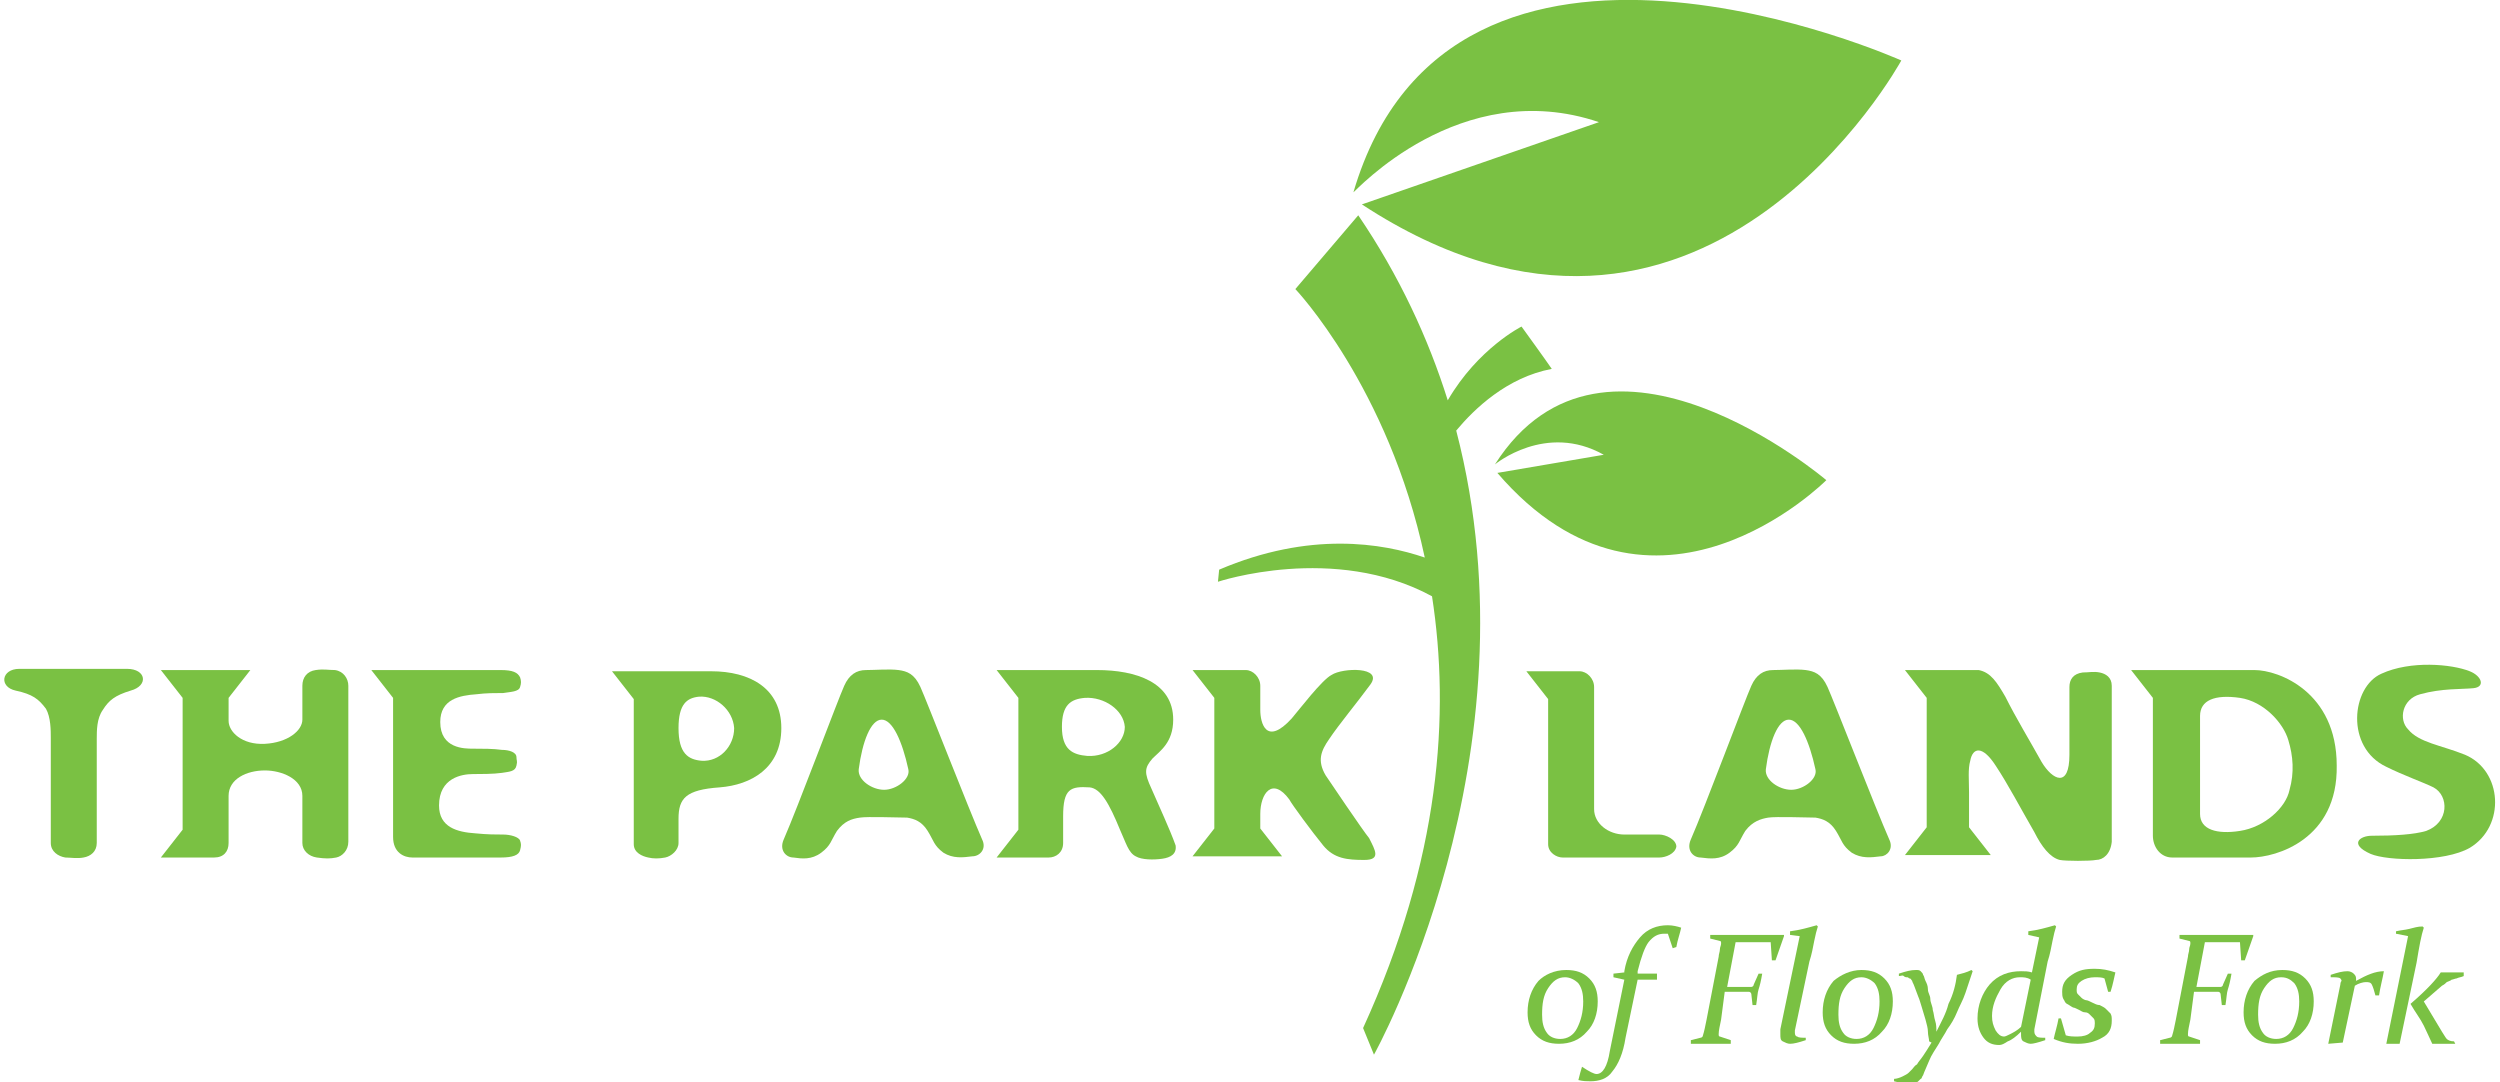 <?xml version="1.0" encoding="utf-8"?>
<!-- Generator: Adobe Illustrator 25.0.0, SVG Export Plug-In . SVG Version: 6.00 Build 0)  -->
<svg version="1.1" id="Layer_1" xmlns="http://www.w3.org/2000/svg" xmlns:xlink="http://www.w3.org/1999/xlink" x="0px" y="0px"
	 viewBox="0 0 206.7 89.5" style="enable-background:new 0 0 206.7 89.5;" xml:space="preserve">
<style type="text/css">
	.logo-green{fill:#7AC143;}
</style>
<g>
	<path class="logo-green" d="M132.2,10.1c-11.5-3.9-20.2,5.8-20.3,5.8C120-11.7,157.2,5,157.2,5s-16.5,30.3-44.6,11.9L132.2,10.1z"/>
	<path class="logo-green" d="M132.6,37.6c-4.8-2.7-9,0.8-9,0.8c9.1-14.3,27.4,1.3,27.4,1.3s-14.3,14.4-27.2-0.6L132.6,37.6z"/>
	<path class="logo-green" d="M128.3,30.5c-0.4-0.6-2.5-3.5-2.5-3.5s-3.6,1.8-6.1,6.1c-1.6-5.1-4-10.3-7.4-15.3l-5.2,6.1
		c0,0,7.7,8.1,10.7,22.2c-3.5-1.2-9.5-2.2-17,1l-0.1,1c0,0,9.6-3.2,17.7,1.2c1.5,9.7,0.7,21.7-5.7,35.7l0.9,2.2
		c0,0,13.8-24.7,6.8-51.6C121.9,33.8,124.6,31.2,128.3,30.5z"/>
</g>
<g>
	<path class="logo-green" d="M8.5,58.7C8,59.4,8,60.4,8,61.1v8.6c0,0.7-0.5,1.1-1.1,1.2c-0.5,0.1-1.1,0-1.5,0c-0.6-0.1-1.2-0.5-1.2-1.2V61
		c0-0.6,0-1.7-0.4-2.4c-0.6-0.8-1.1-1.2-2.5-1.5c-1.4-0.3-1.2-1.8,0.3-1.8c1,0,8.9,0,8.9,0c1.6,0,1.8,1.4,0.3,1.8
		C9.5,57.5,9,57.9,8.5,58.7z"/>
	<path class="logo-green" d="M27.8,70.9c-0.5,0.1-0.9,0.1-1.6,0c-0.7-0.1-1.2-0.6-1.2-1.2c0,0,0-1.9,0-3.9c0-1.4-1.7-2.1-3.1-2.1
		c-1.5,0-3,0.7-3,2.1c0,1.7,0,3.9,0,3.9c0,0.7-0.4,1.2-1.2,1.2c-0.5,0-1.2,0-1.2,0h-3.2l1.8-2.3V57.7l-1.8-2.3h7.4l-1.8,2.3
		c0,0.5,0,1.2,0,1.9c0,0.9,1.1,2,3,1.9s3.1-1.1,3.1-2c0-0.6,0-2.8,0-2.8c0-0.7,0.4-1.2,1.1-1.3c0.7-0.1,1,0,1.6,0
		c0.7,0.1,1.1,0.7,1.1,1.3v12.9C28.8,70.3,28.3,70.8,27.8,70.9z"/>
	<path class="logo-green" d="M43,70.3c-0.1,0.4-0.6,0.6-1.6,0.6c-1,0-4.3,0-7.3,0c-0.7,0-1.6-0.4-1.6-1.7c0,0,0-6.9,0-8.1v-3.4l-1.8-2.3
		h10.7c1,0,1.4,0.2,1.6,0.6c0.1,0.3,0.1,0.5,0,0.8c-0.1,0.4-0.8,0.4-1.4,0.5c-0.7,0-1.4,0-2.2,0.1c-1.4,0.1-3,0.4-3,2.3
		c0,2.2,2,2.2,2.7,2.2c0.8,0,1.7,0,2.4,0.1c0.6,0,1.2,0.2,1.2,0.6c0,0.3,0.1,0.3,0,0.7c-0.1,0.5-0.6,0.5-1.2,0.6
		c-0.7,0.1-1.8,0.1-2.4,0.1c-0.9,0-2.8,0.3-2.8,2.6c0,1.8,1.5,2.2,3,2.3C40.3,69,41,69,41.6,69c0.6,0,1.3,0.2,1.4,0.5
		C43.1,69.8,43.1,69.9,43,70.3z"/>
	<path class="logo-green" d="M59.5,65.1c-2.8,0.2-3.4,0.9-3.4,2.6c0,0.5,0,1.4,0,2s-0.6,1.1-1.1,1.2c-0.5,0.1-1,0.1-1.4,0
		c-0.5-0.1-1.2-0.4-1.2-1.1v-12l-1.8-2.3h3.1c0.7,0,4.6,0,5.1,0c3.2,0,5.8,1.4,5.8,4.7C64.6,63.5,62.1,64.9,59.5,65.1z M57.8,57.6
		c-1,0.1-1.7,0.6-1.7,2.6c0,2.1,0.8,2.6,1.9,2.7c1.5,0.1,2.7-1.2,2.7-2.7C60.6,58.7,59.2,57.5,57.8,57.6z"/>
	<path class="logo-green" d="M80.4,70.8c-0.8,0.1-1.6,0.2-2.4-0.3c-0.8-0.6-0.8-1-1.3-1.8c-0.5-0.8-1.1-1-1.7-1.1c-0.7,0-3.3-0.1-3.9,0
		c-0.7,0.1-1.3,0.3-1.9,1.1c-0.5,0.8-0.5,1.2-1.3,1.8c-0.8,0.6-1.6,0.5-2.3,0.4c-0.6,0-1.2-0.6-0.8-1.5c1.1-2.5,4.5-11.6,5-12.7
		c0.4-0.9,1-1.3,1.8-1.3c0.8,0,1.9-0.1,2.7,0c0.7,0.1,1.3,0.3,1.8,1.4c0.5,1.1,4,10.1,5.1,12.6C81.6,70.2,81,70.8,80.4,70.8z
		 M72.9,59.5c-0.9,0-1.6,1.8-1.9,4.1c-0.1,0.9,1.1,1.7,2.1,1.7c1,0,2.2-0.9,2-1.7C74.6,61.3,73.8,59.5,72.9,59.5z"/>
	<path class="logo-green" d="M96.1,71c-0.7,0.1-1.7,0.1-2.2-0.2c-0.6-0.3-0.8-1.1-1.3-2.2c-0.9-2.2-1.6-3.4-2.5-3.5
		c-1.6-0.1-2.2,0.1-2.2,2.4c0,0.5,0,1.6,0,2.2c0,0.8-0.6,1.2-1.2,1.2c-0.5,0-4.3,0-4.3,0l1.8-2.3V57.7l-1.8-2.3h3.1
		c0.7,0,4.7,0,5.2,0c3.2,0,6.3,1,6.3,4.1c0,1.9-1.1,2.6-1.7,3.2c-0.7,0.8-0.7,1.2-0.1,2.5c0.6,1.4,1.5,3.3,2,4.7
		C97.3,70.6,96.8,70.9,96.1,71z M89.7,57.7c-1.2,0.1-1.9,0.6-1.9,2.4c0,1.9,0.9,2.3,2.1,2.4c1.7,0.1,3.1-1.1,3.1-2.4
		C92.9,58.7,91.3,57.6,89.7,57.7z"/>
	<path class="logo-green" d="M112.8,71.1c-1.4,0-2.5-0.1-3.4-1.2c-0.9-1.1-2.6-3.4-2.8-3.8c-1.4-1.9-2.4-0.5-2.4,1.2c0,0.1,0,0.7,0,1.2
		l1.8,2.3h-7.4l1.8-2.3V57.7l-1.8-2.3h4.4c0.6,0,1.2,0.6,1.2,1.3c0,0,0,1.7,0,2c0,1.1,0.5,3,2.6,0.7c0.6-0.7,2.5-3.2,3.3-3.6
		c0.9-0.6,4.3-0.7,3.2,0.8c-1.1,1.5-2.6,3.3-3.4,4.5c-0.7,1-1,1.8-0.3,3c0.2,0.3,3.1,4.6,3.6,5.2C113.7,70.3,114.2,71.1,112.8,71.1z
		"/>
	<path class="logo-green" d="M137.2,70.9c0,0-7.8,0-8,0c-0.5,0-1.2-0.4-1.2-1.1v-12l-1.8-2.3c0,0,3.9,0,4.4,0c0.6,0,1.2,0.6,1.2,1.3v8.3
		c0,0.3,0,1.2,0,1.8c0,1.2,1.2,2.1,2.5,2.1c1,0,1.9,0,2.9,0c0.5,0,1.4,0.4,1.4,1C138.5,70.6,137.7,70.9,137.2,70.9z"/>
	<path class="logo-green" d="M155.5,70.8c-0.8,0.1-1.6,0.2-2.4-0.3c-0.8-0.6-0.8-1-1.3-1.8c-0.5-0.8-1.1-1-1.7-1.1c-0.6,0-3.3-0.1-3.9,0
		c-0.6,0.1-1.3,0.3-1.9,1.1c-0.5,0.8-0.5,1.2-1.3,1.8c-0.8,0.6-1.6,0.5-2.4,0.4c-0.6,0-1.2-0.6-0.8-1.5c1.1-2.5,4.5-11.6,5-12.7
		c0.4-0.9,1-1.3,1.8-1.3c0.8,0,1.9-0.1,2.7,0c0.7,0.1,1.3,0.3,1.8,1.4c0.5,1.1,4,10.1,5.1,12.6C156.6,70.2,156,70.8,155.5,70.8z
		 M147.9,59.5c-0.9,0-1.6,1.8-1.9,4.1c-0.1,0.9,1.1,1.7,2.1,1.7c1,0,2.2-0.9,2-1.7C149.6,61.3,148.8,59.5,147.9,59.5z"/>
	<path class="logo-green" d="M173.3,71.1c-0.5,0.1-2.5,0.1-3,0c-0.8-0.2-1.5-1.1-2.1-2.3c-1.1-1.9-2.2-4-3.2-5.5c-1.1-1.7-1.9-1.5-2.1-0.4
		c-0.2,0.7-0.1,1.6-0.1,2.6v2.9l1.8,2.3h-7.1l1.8-2.3V57.7l-1.8-2.3c0,0,6,0,6.1,0c1,0.2,1.5,1,2.2,2.2c0.9,1.8,2,3.6,3,5.4
		c0.9,1.5,2.3,2.2,2.3-0.6c0-0.6,0-0.7,0-1.7v-3.9c0-0.6,0.3-1.1,1.1-1.2c0.5,0,0.9-0.1,1.4,0c0.5,0.1,1,0.4,1,1.1v12.9
		C174.5,70.6,173.9,71.1,173.3,71.1z"/>
	<path class="logo-green" d="M186.1,70.9c-0.9,0-4.6,0-6.5,0c-1,0-1.6-0.9-1.6-1.8c0-0.7,0-8.5,0-11.4l-1.8-2.3h3.1c0,0,5.4,0,7.1,0
		c2,0,6.8,1.8,6.8,7.9C193.3,69.4,188.2,70.9,186.1,70.9z M189.2,61.2c-0.4-1.4-2-3.2-4-3.5c-2.1-0.3-3.3,0.2-3.3,1.5
		c0,1,0,6.8,0,8.1c0,1.3,1.4,1.7,3.3,1.4c2-0.3,3.8-1.9,4.1-3.4C189.7,63.9,189.6,62.5,189.2,61.2z"/>
	<path class="logo-green" d="M200.1,57.4c-1.5,0.4-1.8,2.1-1,2.9c0.9,1.1,2.7,1.3,4.7,2.1c3.1,1.3,3.4,5.9,0.4,7.7
		c-2.1,1.2-6.8,1.1-8.2,0.5c-1.8-0.8-0.9-1.5,0.1-1.5c1.9,0,3.5-0.1,4.5-0.4c1.9-0.7,1.9-2.9,0.6-3.6c-0.8-0.4-2.5-1-3.9-1.7
		c-3.4-1.6-2.9-6.6-0.4-7.7c2.4-1.1,5.8-0.8,7.3-0.2c1,0.4,1.3,1.3,0.3,1.4C203.5,57,201.9,56.9,200.1,57.4z"/>
</g>
<g>
	<path class="logo-green" d="M129.5,80.2c0.8,0,1.4,0.2,1.9,0.7c0.5,0.5,0.7,1.1,0.7,1.9c0,1-0.3,1.9-0.9,2.5c-0.6,0.7-1.4,1-2.3,1
		c-0.8,0-1.4-0.2-1.9-0.7s-0.7-1.1-0.7-1.9c0-1,0.3-1.9,0.9-2.6C127.7,80.6,128.5,80.2,129.5,80.2z M129.4,80.8
		c-0.6,0-1,0.3-1.4,0.9c-0.4,0.6-0.5,1.3-0.5,2.2c0,0.6,0.1,1.1,0.4,1.5c0.2,0.3,0.6,0.5,1.1,0.5c0.6,0,1.1-0.3,1.4-0.9
		s0.5-1.3,0.5-2.2c0-0.6-0.1-1.1-0.4-1.5C130.2,81,129.8,80.8,129.4,80.8z"/>
	<path class="logo-green" d="M134.3,81l-0.9-0.2l0-0.3l0.9-0.1l0-0.1c0.2-1.2,0.7-2.1,1.3-2.8c0.6-0.7,1.4-1,2.3-1c0.4,0,0.8,0.1,1.1,0.2
		c-0.1,0.5-0.3,1-0.4,1.6l-0.3,0.1l-0.4-1.2c-0.1,0-0.2,0-0.3,0c-0.5,0-0.9,0.2-1.3,0.7c-0.3,0.4-0.6,1.2-0.9,2.4l0,0.2h1.6L137,81
		h-1.6l-1,4.8c-0.2,1.3-0.6,2.2-1.1,2.8c-0.4,0.6-1.1,0.8-1.8,0.8c-0.3,0-0.6,0-1-0.1c0.1-0.4,0.2-0.8,0.3-1.1l0,0
		c0.6,0.4,1,0.6,1.2,0.6c0.5,0,0.9-0.6,1.1-1.9L134.3,81z"/>
	<path class="logo-green" d="M142.3,84.3c-0.1,0.5-0.2,0.9-0.2,1.2c0,0.1,0,0.2,0.1,0.2l0.9,0.3l0,0.3c-0.6,0-1.2,0-1.7,0c-0.5,0-1,0-1.6,0
		l0-0.3l0.8-0.2c0.1,0,0.2-0.1,0.2-0.2c0.1-0.3,0.2-0.8,0.3-1.3l1-5.2c0-0.2,0.1-0.4,0.1-0.6c0-0.2,0.1-0.3,0.1-0.5
		c0-0.1,0-0.2-0.1-0.2l-0.8-0.2l0-0.3c0.6,0,1.1,0,1.6,0h1.4c1,0,2,0,3.1,0l0,0.1l-0.7,2l-0.3,0l-0.1-1.5h-2.9l-0.7,3.7h0.5
		c0.4,0,0.9,0,1.5,0c0.1,0,0.2-0.1,0.2-0.2l0.4-0.9l0.3,0c-0.1,0.6-0.2,1-0.3,1.3c-0.1,0.3-0.1,0.7-0.2,1.3l-0.3,0l-0.1-0.9
		c0-0.1-0.1-0.2-0.2-0.2c-0.6,0-1.1,0-1.5,0h-0.5L142.3,84.3z"/>
	<path class="logo-green" d="M148,77.3V77c0.8-0.1,1.5-0.3,2.2-0.5l0.1,0.1c-0.1,0.3-0.2,0.7-0.3,1.2c-0.1,0.5-0.2,1.1-0.4,1.7l-1.2,5.7
		c0,0.1,0,0.2,0,0.2c0,0.2,0.1,0.3,0.2,0.3c0.1,0.1,0.4,0.1,0.7,0.1l0,0.2c-0.6,0.2-1,0.3-1.3,0.3c-0.2,0-0.4-0.1-0.6-0.2
		s-0.2-0.3-0.2-0.6c0-0.1,0-0.1,0-0.2s0-0.2,0-0.2l1.6-7.7L148,77.3z"/>
	<path class="logo-green" d="M153.9,80.2c0.8,0,1.4,0.2,1.9,0.7c0.5,0.5,0.7,1.1,0.7,1.9c0,1-0.3,1.9-0.9,2.5c-0.6,0.7-1.4,1-2.3,1
		c-0.8,0-1.4-0.2-1.9-0.7c-0.5-0.5-0.7-1.1-0.7-1.9c0-1,0.3-1.9,0.9-2.6C152.2,80.6,153,80.2,153.9,80.2z M153.9,80.8
		c-0.6,0-1,0.3-1.4,0.9c-0.4,0.6-0.5,1.3-0.5,2.2c0,0.6,0.1,1.1,0.4,1.5c0.2,0.3,0.6,0.5,1.1,0.5c0.6,0,1.1-0.3,1.4-0.9
		s0.5-1.3,0.5-2.2c0-0.6-0.1-1.1-0.4-1.5C154.7,81,154.3,80.8,153.9,80.8z"/>
	<path class="logo-green" d="M161.8,80.6c0.4-0.1,0.8-0.2,1.2-0.4l0.1,0.1c-0.2,0.6-0.4,1.2-0.6,1.8s-0.5,1.1-0.7,1.6
		c-0.2,0.5-0.5,1-0.8,1.4c-0.2,0.4-0.5,0.8-0.7,1.2c-0.3,0.5-0.6,0.9-0.8,1.4c-0.2,0.5-0.4,0.9-0.5,1.2c-0.1,0.1-0.1,0.3-0.2,0.3
		c-0.1,0.1-0.1,0.1-0.2,0.2s-0.2,0.1-0.3,0.1c-0.1,0-0.3,0-0.5,0c-0.5,0-0.9,0-1.2-0.1l0-0.2c0.2,0,0.5-0.1,0.7-0.2s0.4-0.2,0.5-0.3
		c0.1-0.1,0.2-0.2,0.3-0.3c0.1-0.1,0.2-0.3,0.4-0.4c0.1-0.2,0.3-0.4,0.5-0.7c0.2-0.3,0.4-0.6,0.7-1.1l-0.2-0.1
		c0-0.2-0.1-0.5-0.1-0.8s-0.1-0.6-0.2-1c-0.1-0.3-0.2-0.7-0.3-1c-0.1-0.3-0.2-0.7-0.3-0.9c-0.1-0.3-0.2-0.5-0.3-0.8
		s-0.2-0.4-0.2-0.5c-0.1-0.1-0.1-0.2-0.2-0.2s-0.1-0.1-0.2-0.1c-0.1,0-0.2,0-0.3-0.1s-0.2,0-0.4,0l0-0.2c0.6-0.2,1-0.3,1.4-0.3
		c0.2,0,0.3,0,0.4,0.1s0.2,0.2,0.2,0.3c0.1,0.1,0.1,0.3,0.2,0.5s0.2,0.4,0.2,0.7s0.2,0.5,0.2,0.8s0.2,0.6,0.2,0.9
		c0.1,0.3,0.1,0.6,0.2,0.9s0.1,0.6,0.1,0.9c0.4-0.8,0.8-1.5,1-2.3C161.5,82.2,161.7,81.4,161.8,80.6z"/>
	<path class="logo-green" d="M167.7,77.3V77c0.8-0.1,1.5-0.3,2.2-0.5l0.1,0.1c-0.1,0.3-0.2,0.7-0.3,1.2c-0.1,0.5-0.2,1.1-0.4,1.7l-1.1,5.6
		c0,0.1,0,0.2,0,0.2c0,0.2,0.1,0.3,0.2,0.4c0.1,0.1,0.4,0.1,0.7,0.1l0,0.2c-0.6,0.2-1,0.3-1.2,0.3c-0.2,0-0.4-0.1-0.6-0.2
		s-0.2-0.4-0.2-0.6c0,0,0-0.1,0-0.2c-0.4,0.4-0.8,0.7-1.1,0.8c-0.3,0.2-0.5,0.3-0.7,0.3c-0.6,0-1-0.2-1.3-0.6s-0.5-0.9-0.5-1.6
		c0-1.1,0.4-2.1,1-2.8c0.7-0.8,1.6-1.1,2.6-1.1c0.3,0,0.6,0,0.9,0.1l0.6-2.9L167.7,77.3z M167.9,81c-0.3-0.2-0.6-0.2-0.9-0.2
		c-0.6,0-1.2,0.3-1.6,1c-0.4,0.7-0.7,1.4-0.7,2.2c0,0.5,0.1,0.8,0.3,1.2c0.2,0.3,0.4,0.5,0.7,0.5c0.1,0,0.3-0.1,0.5-0.2
		c0.2-0.1,0.6-0.3,0.9-0.6L167.9,81z"/>
	<path class="logo-green" d="M174,80.9c-0.2-0.1-0.5-0.1-0.8-0.1c-0.4,0-0.8,0.1-1.1,0.3s-0.4,0.4-0.4,0.7c0,0.2,0,0.3,0.1,0.4
		c0.1,0.1,0.2,0.2,0.3,0.3c0.1,0.1,0.3,0.2,0.4,0.2s0.3,0.1,0.5,0.2c0.2,0.1,0.4,0.2,0.6,0.2c0.2,0.1,0.4,0.2,0.5,0.3
		c0.1,0.1,0.3,0.3,0.4,0.4c0.1,0.2,0.1,0.3,0.1,0.6c0,0.6-0.2,1.1-0.8,1.4c-0.5,0.3-1.2,0.5-2,0.5c-0.7,0-1.3-0.1-2-0.4
		c0.1-0.5,0.3-1.1,0.4-1.7l0.2,0l0.4,1.4c0.3,0.1,0.6,0.1,1,0.1c0.4,0,0.8-0.1,1-0.3c0.3-0.2,0.4-0.4,0.4-0.8c0-0.1,0-0.3-0.1-0.4
		c-0.1-0.1-0.2-0.2-0.3-0.3c-0.1-0.1-0.2-0.2-0.4-0.2s-0.3-0.1-0.5-0.2c-0.2-0.1-0.4-0.2-0.5-0.2c-0.2-0.1-0.3-0.2-0.5-0.3
		s-0.2-0.3-0.3-0.4c-0.1-0.2-0.1-0.4-0.1-0.6c0-0.6,0.2-1,0.8-1.4s1.1-0.5,1.9-0.5c0.6,0,1.1,0.1,1.7,0.3c-0.1,0.4-0.2,1-0.4,1.6
		l-0.2,0L174,80.9z"/>
	<path class="logo-green" d="M181.1,84.3c-0.1,0.5-0.2,0.9-0.2,1.2c0,0.1,0,0.2,0.1,0.2l0.9,0.3l0,0.3c-0.6,0-1.2,0-1.7,0c-0.5,0-1,0-1.6,0
		l0-0.3l0.8-0.2c0.1,0,0.2-0.1,0.2-0.2c0.1-0.3,0.2-0.8,0.3-1.3l1-5.2c0-0.2,0.1-0.4,0.1-0.6c0-0.2,0.1-0.3,0.1-0.5
		c0-0.1,0-0.2-0.1-0.2l-0.8-0.2l0-0.3c0.6,0,1.1,0,1.6,0h1.4c1,0,2,0,3.1,0l0,0.1l-0.7,2l-0.3,0l-0.1-1.5h-2.9l-0.7,3.7h0.5
		c0.4,0,0.9,0,1.5,0c0.1,0,0.2-0.1,0.2-0.2l0.4-0.9l0.3,0c-0.1,0.6-0.2,1-0.3,1.3c-0.1,0.3-0.1,0.7-0.2,1.3l-0.3,0l-0.1-0.9
		c0-0.1-0.1-0.2-0.2-0.2c-0.6,0-1.1,0-1.5,0h-0.5L181.1,84.3z"/>
	<path class="logo-green" d="M188.7,80.2c0.8,0,1.4,0.2,1.9,0.7c0.5,0.5,0.7,1.1,0.7,1.9c0,1-0.3,1.9-0.9,2.5c-0.6,0.7-1.4,1-2.3,1
		c-0.8,0-1.4-0.2-1.9-0.7c-0.5-0.5-0.7-1.1-0.7-1.9c0-1,0.3-1.9,0.9-2.6C187,80.6,187.7,80.2,188.7,80.2z M188.6,80.8
		c-0.6,0-1,0.3-1.4,0.9c-0.4,0.6-0.5,1.3-0.5,2.2c0,0.6,0.1,1.1,0.4,1.5c0.2,0.3,0.6,0.5,1.1,0.5c0.6,0,1.1-0.3,1.4-0.9
		s0.5-1.3,0.5-2.2c0-0.6-0.1-1.1-0.4-1.5C189.4,81,189.1,80.8,188.6,80.8z"/>
	<path class="logo-green" d="M192.5,86.3l1-4.9c0-0.2,0.1-0.3,0.1-0.3c0-0.1-0.1-0.2-0.1-0.2c-0.1-0.1-0.4-0.1-0.8-0.1l0-0.2
		c0.6-0.2,1-0.3,1.4-0.3c0.2,0,0.4,0.1,0.5,0.2c0.1,0.1,0.2,0.2,0.2,0.4c0,0,0,0.1,0,0.2c0.9-0.5,1.6-0.8,2.3-0.8l0,0
		c-0.1,0.6-0.3,1.3-0.4,2l-0.3,0c-0.1-0.4-0.2-0.7-0.3-0.9c-0.1-0.2-0.3-0.2-0.5-0.2s-0.6,0.1-0.9,0.3l-1,4.7L192.5,86.3z"/>
	<path class="logo-green" d="M197.3,86.3l1.8-8.9l-1-0.2V77c0.4-0.1,0.7-0.1,1.1-0.2s0.7-0.2,1.1-0.2l0.1,0.1c-0.1,0.3-0.2,0.7-0.3,1.2
		c-0.1,0.5-0.2,1.1-0.3,1.7l-1.4,6.7L197.3,86.3z M203,86.3c-0.6,0-1,0-1.2,0c-0.1,0-0.2,0-0.3,0s-0.2,0-0.4,0
		c-0.2-0.4-0.4-0.9-0.7-1.5s-0.7-1.1-1.1-1.8c1.4-1.2,2.2-2.1,2.5-2.6c0.2,0,0.3,0,0.4,0c0.3,0,0.8,0,1.5,0l0,0.3
		c-0.2,0.1-0.4,0.1-0.6,0.2c-0.1,0-0.3,0.1-0.4,0.1c-0.1,0.1-0.2,0.1-0.4,0.2c-0.1,0.1-0.2,0.2-0.4,0.3l-1.5,1.3l1.5,2.5
		c0.2,0.3,0.3,0.5,0.4,0.6c0.1,0.1,0.3,0.2,0.6,0.2L203,86.3z"/>
</g>
</svg>

